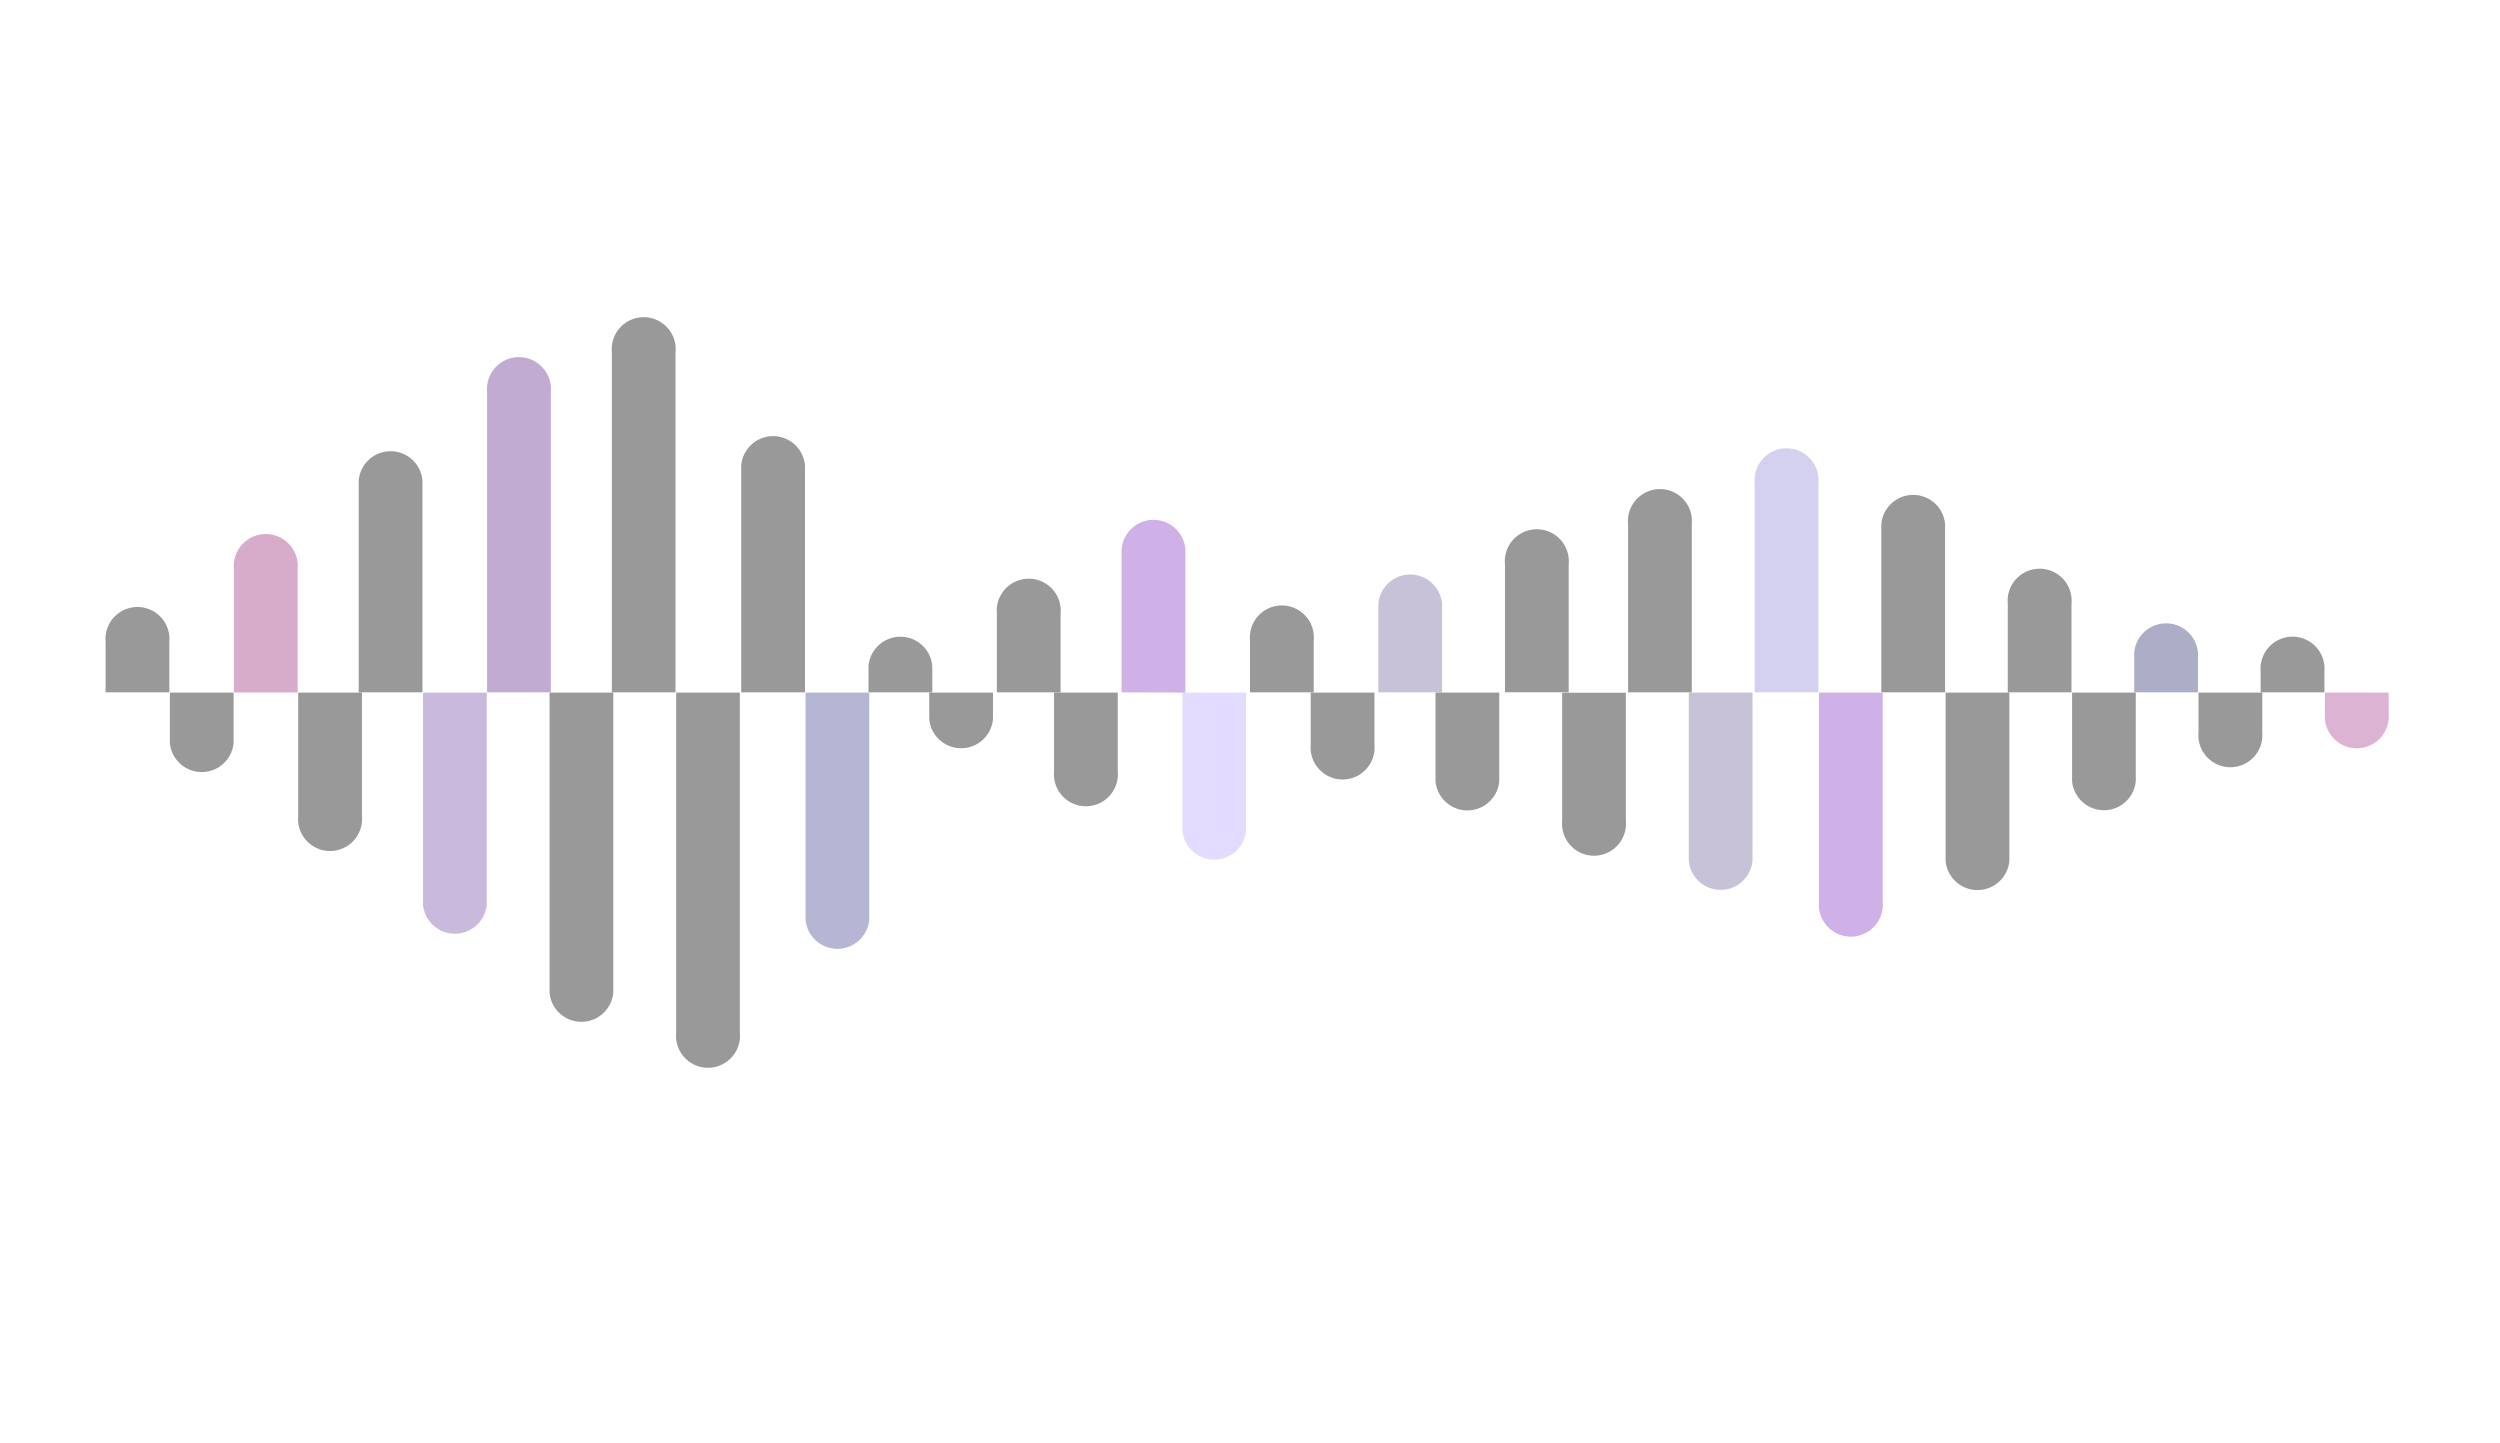 <svg id="Ebene_1" data-name="Ebene 1" xmlns="http://www.w3.org/2000/svg" width="248.06mm" height="143.2mm" viewBox="0 0 703.15 405.91">
  <defs>
    <style>
    <!--cls-2 san de schwoazn pfade-->

    <!--3. Färbiges-->
     .cls-1 {
         -webkit-animation: action 2.2s infinite  alternate;
        animation: action 2.2s infinite  alternate;
        transform-origin: center center;
        animation-delay: 1.3s;
        fill: #662d91;
      }

    <!--Opacity-->
      .cls-1, .cls-10, .cls-11, .cls-2, .cls-3, .cls-4, .cls-5, .cls-6, .cls-7, .cls-8, .cls-9, .cls-12 {
        opacity: 0.4;
      }

      <!--5. Färbiges-->
      .cls-3 {
        -webkit-animation: action2 2.5s infinite  alternate;
        animation: action2 2.5s infinite  alternate;
        transform-origin: center center;
        animation-delay: 1.4s;
        fill: #8a3dc4;
      }

     <!--7. Färbiges-->
     .cls-4 {
       -webkit-animation: action4 2.3s infinite  alternate;
        animation: action3 2.3s infinite  alternate;
        transform-origin: center center;
        animation-delay: 1s;
        fill: #73679e;
      }

     <!-- 9. Färbiges --> 
     .cls-5 {
       -webkit-animation: action 1.9s infinite  alternate;
        animation: action 1.9s infinite  alternate;
        transform-origin: center center;
        animation-delay: 0.9s;
        fill: #9389db;
      }

      <!-- 11. Färbiges -->
      .cls-6 {
        -webkit-animation: action3 1.7s infinite  alternate;
        animation: action3 1.7s infinite  alternate;
        transform-origin: center center;
        animation-delay: 2s;
        fill: #343475;
      }

      <!-- 1. Färbiges -->
      .cls-7 {
        -webkit-animation: action4 2.8s infinite  alternate;
        animation: action3 2.8s infinite  alternate;
        transform-origin: center center;
        animation-delay: 2.4s;

        fill: #9b2e7b;
      }

      <!-- 4. Färbiges -->
      .cls-8 {
        -webkit-animation: action2 2.4s infinite  alternate;
        animation: action2 2.4s infinite  alternate;
        transform-origin: center center;
        animation-delay: 1.4s;
        fill: #464a91;
      }

      <!--6. Färbiges-->.cls-9 {
        -webkit-animation: action 2s infinite  alternate;
        animation: action 2s infinite  alternate;
        transform-origin: center center;
        animation-delay: 0.5s;
        fill: #baa7ff;
      }

      <!-- 12. Färbiges-->
      .cls-10 {
        -webkit-animation: action3 2.7s infinite  alternate;
        animation: action3 2.7s infinite  alternate;
        transform-origin: center center;
        animation-delay: 1.4s;

    
        fill: #a84290;
      }

      <!-- 2.Färbiges -->
      .cls-11 {
         -webkit-animation: action3 2.4s infinite  alternate;
        animation: action3 2.4s infinite  alternate;
        transform-origin: center center;
        animation-delay: 2s;
        
        fill: #7750aa;
      }

      .cls-2{
         -webkit-animation: action3 4s infinite  alternate;
        animation: action3 4s infinite  alternate;
        transform-origin: center center;
      }

      .cls-12{
         -webkit-animation: action5 1.9s infinite  alternate;
        animation: action5 1.9s infinite  alternate;
        transform-origin: center center;

      }
      
      @-webkit-keyframes action {
        0% { transform: scaleY(1); 
             transform-origin: center center;}
        100% { transform: scaleY(1.1); 
        transform-origin: center center;}
    }
    @keyframes action {
        0% { transform: scaleY(1); 
        transform-origin: center center;}
        100% { transform: scaleY(1.1);
        transform-origin: center center; }
    }

    @-webkit-keyframes action2 {
        0% { transform: scaleY(1); 
        transform-origin: center center;}
        100% { transform: scaleY(1.2); 
        transform-origin: center center;}
    }
    @keyframes action2 {
        0% { transform: scaleY(1); 
        transform-origin: center center;}
        100% { transform: scaleY(1.2); 
        transform-origin: center center;}
    }

    @-webkit-keyframes action3 {
        0% { transform: scaleY(1); 
        transform-origin: center center;}
        100% { transform: scaleY(1.15); 
        transform-origin: center center;}
    }
    @keyframes action3 {
        0% { transform: scaleY(1); 
        transform-origin: center center;}
        100% { transform: scaleY(1.15); 
        transform-origin: center center;}
    }
    @-webkit-keyframes action4 {
        0% { transform: scaleY(1); 
        transform-origin: center center;}
        100% { transform: scaleY(1); 
        transform-origin: center center;}
    }
    @keyframes action5 {
        0% { transform: scaleY(1); 
        transform-origin: center center;}
        100% { transform: scaleY(1.2); 
        transform-origin: center center;}
    }

 
    </style>
  </defs>
  <title>animate</title>
  <path class="cls-1" d="M137,194.73V110.29a9,9,0,1,1,17.92,0v84.44Z"/>
  <path class="cls-2" d="M190,99.06v95.67H172.09V99.06a9,9,0,1,1,17.92,0Z"/>
  <path class="cls-12" d="M208.48,194.73V130.87a9,9,0,0,1,17.93,0v63.86Z"/>
  <path class="cls-12" d="M262.21,187.29v7.44H244.28v-7.44a9,9,0,0,1,17.93,0Z"/>
  <path class="cls-12" d="M298.3,172.61v22.12H280.38V172.61a9,9,0,1,1,17.92,0Z"/>
  <path class="cls-3" d="M315.47,194.73V156a9,9,0,1,1,17.93,0v38.78Z"/>
  <path class="cls-2" d="M369.5,180.08v14.65H351.57V180.08a9,9,0,1,1,17.93,0Z"/>
  <path class="cls-4" d="M387.67,194.73V169.8a9,9,0,0,1,17.93,0v24.93Z"/>
  <path class="cls-2" d="M441.21,158.7v36H423.29v-36a9,9,0,1,1,17.92,0Z"/>
  <path class="cls-2" d="M457.91,194.73V147.4a9,9,0,1,1,17.92,0v47.33Z"/>
  <path class="cls-5" d="M511.45,135.88v58.85H493.52V135.88a9,9,0,1,1,17.93,0Z"/>
  <path class="cls-12" d="M529.14,194.73V147.4a9,9,0,0,1,17.93,0v47.33Z"/>
  <path class="cls-2" d="M564.71,194.73V169.8a9,9,0,1,1,17.92,0v24.93Z"/>
  <path class="cls-6" d="M600.27,194.73v-11.2a9,9,0,0,1,17.93,0v11.2Z"/>
  <path class="cls-2" d="M635.83,194.73v-5.87a9,9,0,1,1,17.93,0v5.87Z"/>
  <path class="cls-12" d="M100.89,194.73V135.12a9,9,0,0,1,17.93,0v59.61Z"/>
  <path class="cls-7" d="M83.72,160v34.76H65.79V160a9,9,0,1,1,17.93,0Z"/>
  <path class="cls-2" d="M29.7,194.73V180.57a9,9,0,1,1,17.92,0v14.16Z"/>
  <path class="cls-2" d="M172.49,194.8v84.44a9,9,0,0,1-17.92,0V194.8Z"/>
  <path class="cls-2" d="M208.09,290.47V194.8H190.17v95.67a9,9,0,1,0,17.92,0Z"/>
  <path class="cls-8" d="M244.49,194.8v63.86a9,9,0,0,1-17.93,0V194.8Z"/>
  <path class="cls-2" d="M279.29,202.24V194.8H261.36v7.44a9,9,0,0,0,17.93,0Z"/>
  <path class="cls-12" d="M314.38,216.92V194.8H296.46v22.12a9,9,0,1,0,17.92,0Z"/>
  <path class="cls-9" d="M350.48,194.8v38.78a9,9,0,0,1-17.93,0V194.8Z"/>
  <path class="cls-12" d="M386.58,209.45V194.8H368.65v14.65a9,9,0,1,0,17.93,0Z"/>
  <path class="cls-2" d="M421.68,194.8v24.93a9,9,0,0,1-17.93,0V194.8Z"/>
  <path class="cls-12" d="M457.29,230.83v-36H439.37v36a9,9,0,1,0,17.92,0Z"/>
  <path class="cls-4" d="M492.91,194.8v47.33a9,9,0,0,1-17.92,0V194.8Z"/>
  <path class="cls-3" d="M529.53,253.65V194.8H511.6v58.85a9,9,0,1,0,17.93,0Z"/>
  <path class="cls-2" d="M565.15,194.8v47.33a9,9,0,0,1-17.93,0V194.8Z"/>
  <path class="cls-12" d="M600.71,194.8v24.93a9,9,0,0,1-17.92,0V194.8Z"/>
  <path class="cls-2" d="M636.28,194.8V206a9,9,0,1,1-17.93,0V194.8Z"/>
  <path class="cls-10" d="M671.84,194.8v5.87a9,9,0,1,1-17.93,0V194.8Z"/>
  <path class="cls-11" d="M136.9,194.8v59.61a9,9,0,0,1-17.93,0V194.8Z"/>
  <path class="cls-12" d="M101.8,229.56V194.8H83.87v34.76a9,9,0,1,0,17.93,0Z"/>
  <path class="cls-2" d="M65.7,194.8V209a9,9,0,0,1-17.92,0V194.8Z"/>
</svg>
